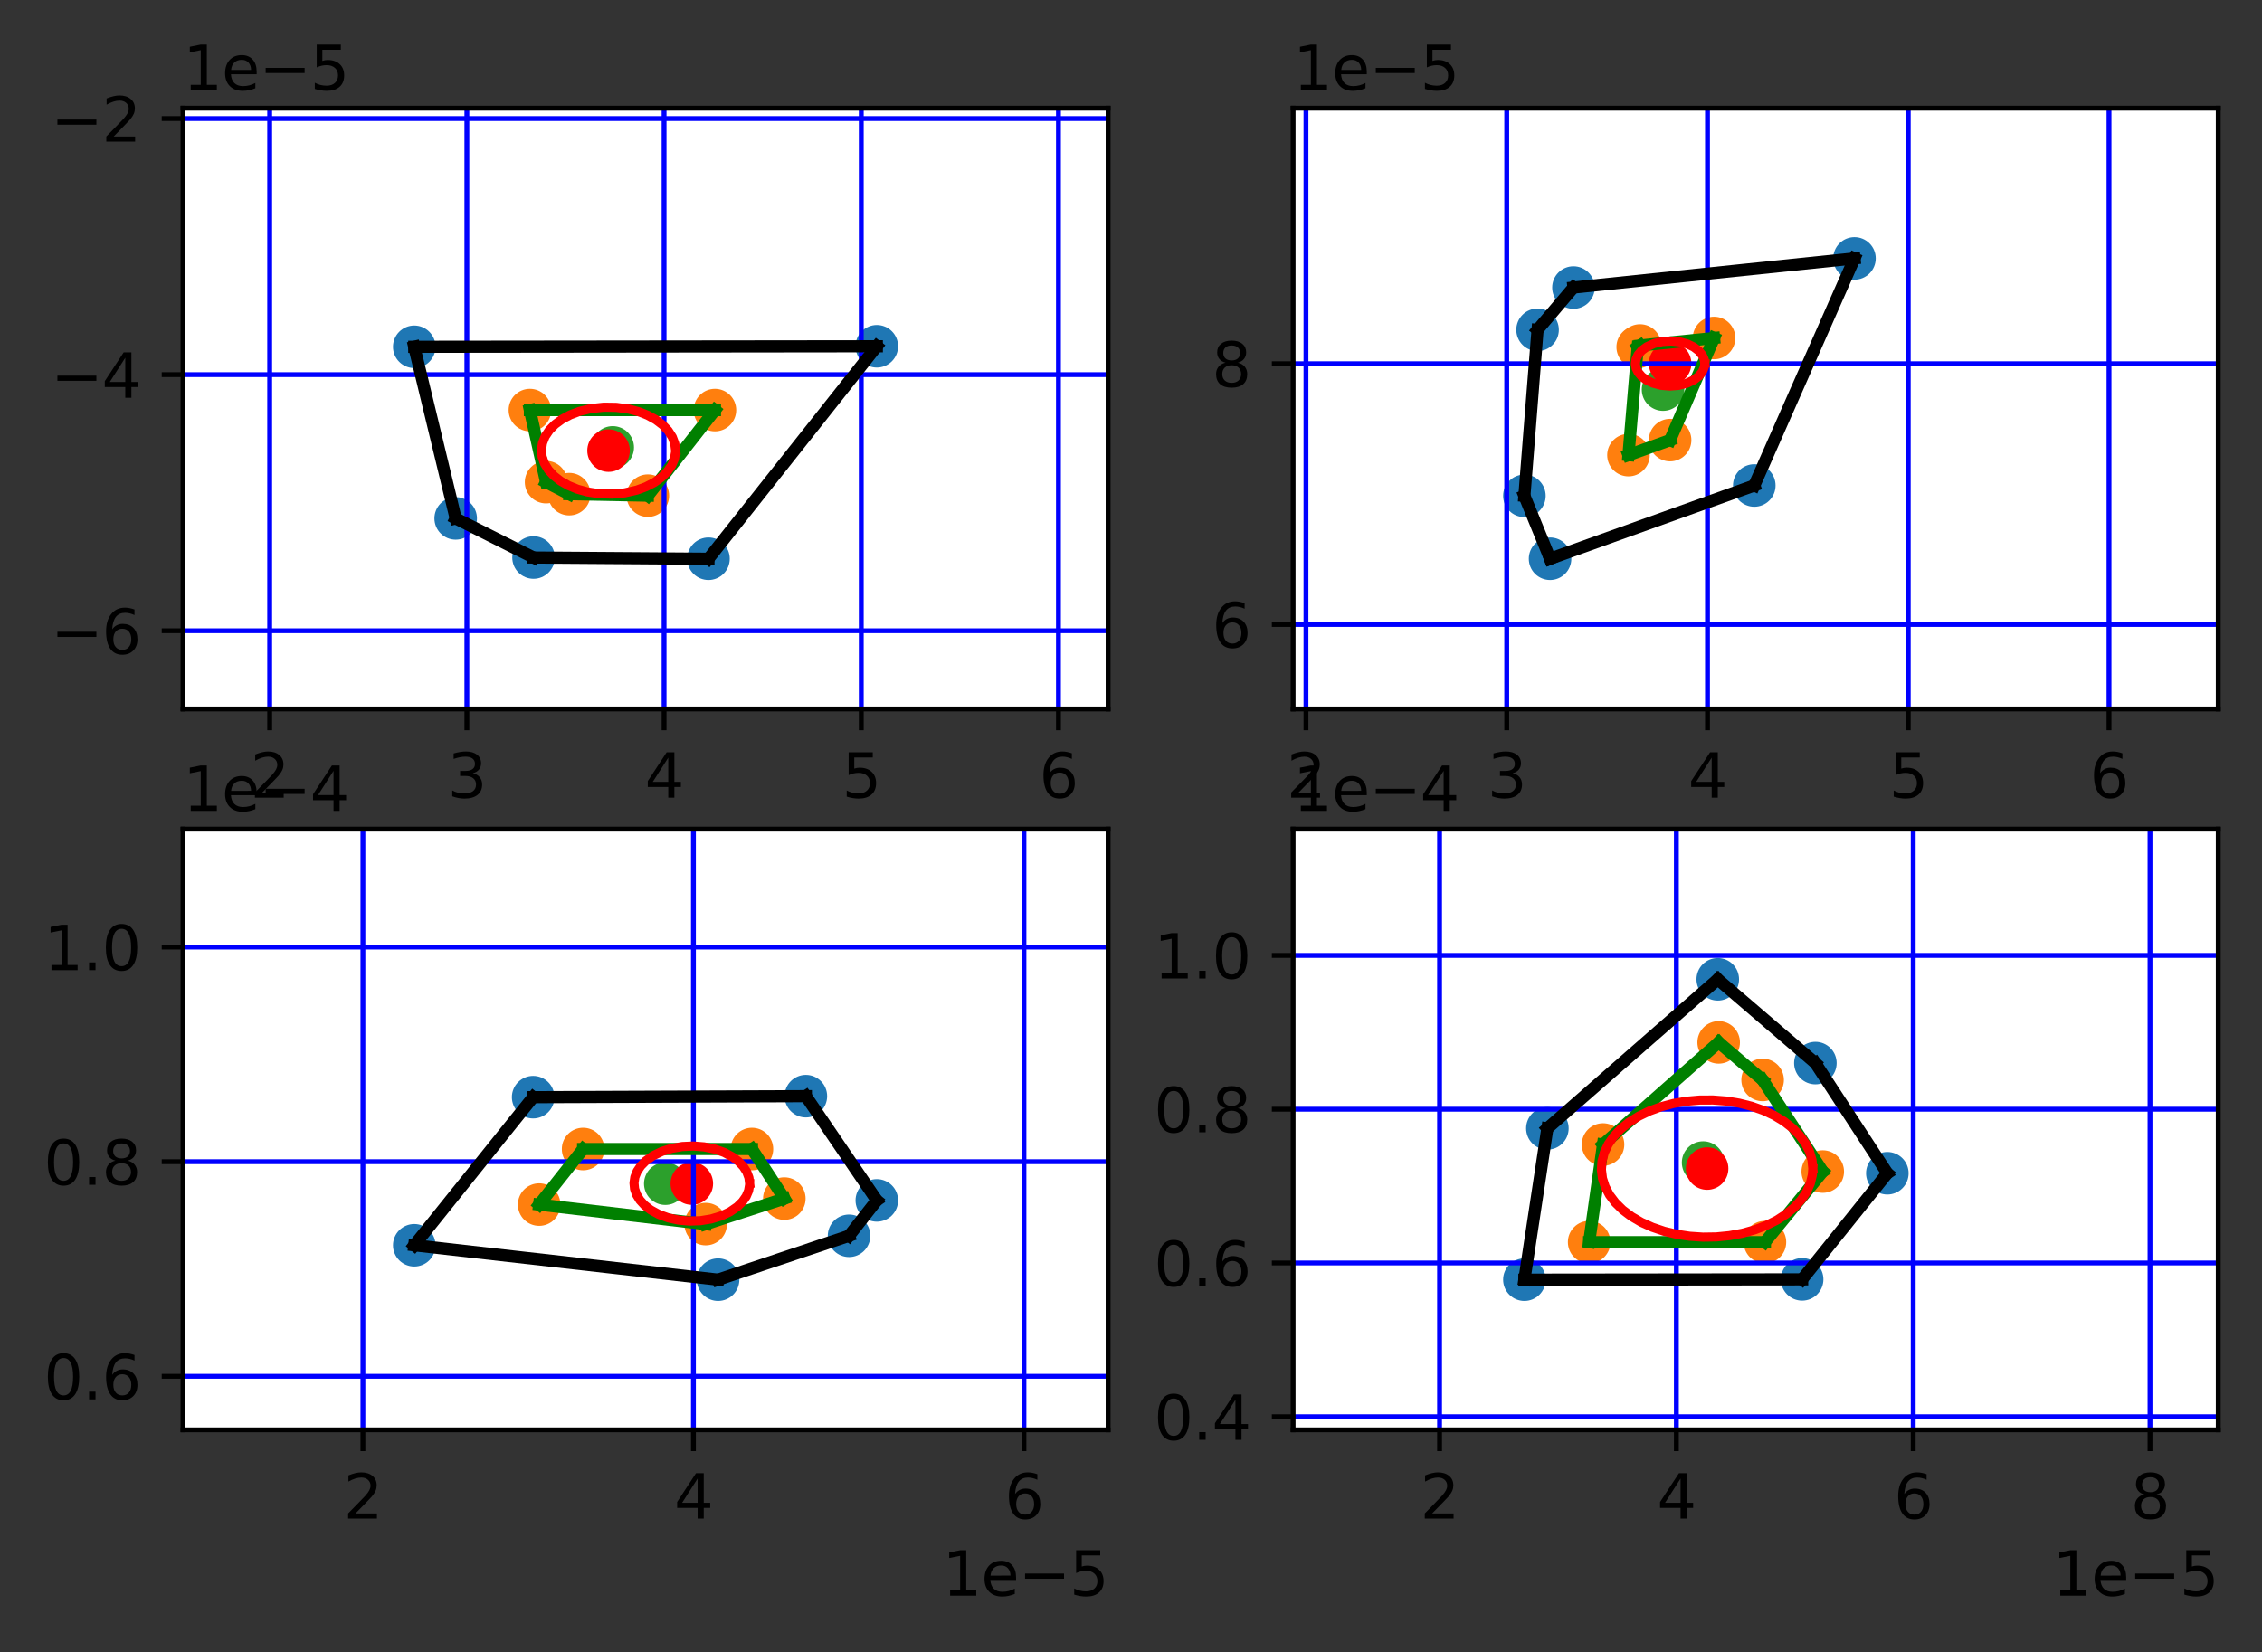 <?xml version="1.0" encoding="utf-8" standalone="no"?>
<!DOCTYPE svg PUBLIC "-//W3C//DTD SVG 1.1//EN"
  "http://www.w3.org/Graphics/SVG/1.1/DTD/svg11.dtd">
<svg xmlns:xlink="http://www.w3.org/1999/xlink" width="372.103pt" height="271.795pt" viewBox="0 0 372.103 271.795" xmlns="http://www.w3.org/2000/svg" version="1.1">
 <rect x="0" y="0" width="372.103" height="271.795" fill="#333333" stroke="none"/>
 <defs>
  <style type="text/css">*{stroke-linejoin: round; stroke-linecap: butt}</style>
 </defs>
 <g id="figure_1">
  <g id="patch_1">
   <path d="M 0 271.795 
L 372.103 271.795 
L 372.103 0 
L 0 0 
L 0 271.795 
z
" style="fill: none"/>
  </g>
  <g id="axes_1">
   <g id="patch_2">
    <path d="M 30.103 116.635 
L 182.285 116.635 
L 182.285 17.798 
L 30.103 17.798 
z
" style="fill: #ffffff"/>
   </g>
   <g id="PathCollection_1">
    <defs>
     <path id="m6efebe10fc" d="M 0 3 
C 0.796 3 1.559 2.684 2.121 2.121 
C 2.684 1.559 3 0.796 3 0 
C 3 -0.796 2.684 -1.559 2.121 -2.121 
C 1.559 -2.684 0.796 -3 0 -3 
C -0.796 -3 -1.559 -2.684 -2.121 -2.121 
C -2.684 -1.559 -3 -0.796 -3 0 
C -3 0.796 -2.684 1.559 -2.121 2.121 
C -1.559 2.684 -0.796 3 0 3 
z
" style="stroke: #1f77b4"/>
    </defs>
    <g clip-path="url(#p5dd0871347)">
     <use xlink:href="#m6efebe10fc" x="68.149" y="57.053" style="fill: #1f77b4; stroke: #1f77b4"/>
     <use xlink:href="#m6efebe10fc" x="74.963" y="85.287" style="fill: #1f77b4; stroke: #1f77b4"/>
     <use xlink:href="#m6efebe10fc" x="144.239" y="56.966" style="fill: #1f77b4; stroke: #1f77b4"/>
     <use xlink:href="#m6efebe10fc" x="116.546" y="91.926" style="fill: #1f77b4; stroke: #1f77b4"/>
     <use xlink:href="#m6efebe10fc" x="87.769" y="91.725" style="fill: #1f77b4; stroke: #1f77b4"/>
    </g>
   </g>
   <g id="PathCollection_2">
    <defs>
     <path id="m05980570b4" d="M 0 3 
C 0.796 3 1.559 2.684 2.121 2.121 
C 2.684 1.559 3 0.796 3 0 
C 3 -0.796 2.684 -1.559 2.121 -2.121 
C 1.559 -2.684 0.796 -3 0 -3 
C -0.796 -3 -1.559 -2.684 -2.121 -2.121 
C -2.684 -1.559 -3 -0.796 -3 0 
C -3 0.796 -2.684 1.559 -2.121 2.121 
C -1.559 2.684 -0.796 3 0 3 
z
" style="stroke: #ff7f0e"/>
    </defs>
    <g clip-path="url(#p5dd0871347)">
     <use xlink:href="#m05980570b4" x="87.171" y="67.464" style="fill: #ff7f0e; stroke: #ff7f0e"/>
     <use xlink:href="#m05980570b4" x="89.834" y="79.324" style="fill: #ff7f0e; stroke: #ff7f0e"/>
     <use xlink:href="#m05980570b4" x="117.608" y="67.464" style="fill: #ff7f0e; stroke: #ff7f0e"/>
     <use xlink:href="#m05980570b4" x="106.574" y="81.548" style="fill: #ff7f0e; stroke: #ff7f0e"/>
     <use xlink:href="#m05980570b4" x="93.639" y="81.301" style="fill: #ff7f0e; stroke: #ff7f0e"/>
    </g>
   </g>
   <g id="PathCollection_3">
    <defs>
     <path id="m08aba8d858" d="M 0 3 
C 0.796 3 1.559 2.684 2.121 2.121 
C 2.684 1.559 3 0.796 3 0 
C 3 -0.796 2.684 -1.559 2.121 -2.121 
C 1.559 -2.684 0.796 -3 0 -3 
C -0.796 -3 -1.559 -2.684 -2.121 -2.121 
C -2.684 -1.559 -3 -0.796 -3 0 
C -3 0.796 -2.684 1.559 -2.121 2.121 
C -1.559 2.684 -0.796 3 0 3 
z
" style="stroke: #2ca02c"/>
    </defs>
    <g clip-path="url(#p5dd0871347)">
     <use xlink:href="#m08aba8d858" x="100.793" y="73.605" style="fill: #2ca02c; stroke: #2ca02c"/>
    </g>
   </g>
   <g id="PathCollection_4">
    <defs>
     <path id="m9c292f5013" d="M 0 3 
C 0.796 3 1.559 2.684 2.121 2.121 
C 2.684 1.559 3 0.796 3 0 
C 3 -0.796 2.684 -1.559 2.121 -2.121 
C 1.559 -2.684 0.796 -3 0 -3 
C -0.796 -3 -1.559 -2.684 -2.121 -2.121 
C -2.684 -1.559 -3 -0.796 -3 0 
C -3 0.796 -2.684 1.559 -2.121 2.121 
C -1.559 2.684 -0.796 3 0 3 
z
" style="stroke: #ff0000"/>
    </defs>
    <g clip-path="url(#p5dd0871347)">
     <use xlink:href="#m9c292f5013" x="100.107" y="74.135" style="fill: #ff0000; stroke: #ff0000"/>
    </g>
   </g>
   <g id="matplotlib.axis_1">
    <g id="xtick_1">
     <g id="line2d_1">
      <path d="M 44.362 116.635 
L 44.362 17.798 
" clip-path="url(#p5dd0871347)" style="fill: none; stroke: #0000ff; stroke-width: 0.8; stroke-linecap: square"/>
     </g>
     <g id="line2d_2">
      <defs>
       <path id="maba8512ff7" d="M 0 0 
L 0 3.5 
" style="stroke: #000000; stroke-width: 0.8"/>
      </defs>
      <g>
       <use xlink:href="#maba8512ff7" x="44.362" y="116.635" style="stroke: #000000; stroke-width: 0.8"/>
      </g>
     </g>
     <g id="text_1">
      <!-- 2 -->
      <g transform="translate(41.181 131.233)scale(0.1 -0.1)">
       <defs>
        <path id="DejaVuSans-32" d="M 1228 531 
L 3431 531 
L 3431 0 
L 469 0 
L 469 531 
Q 828 903 1448 1529 
Q 2069 2156 2228 2338 
Q 2531 2678 2651 2914 
Q 2772 3150 2772 3378 
Q 2772 3750 2511 3984 
Q 2250 4219 1831 4219 
Q 1534 4219 1204 4116 
Q 875 4013 500 3803 
L 500 4441 
Q 881 4594 1212 4672 
Q 1544 4750 1819 4750 
Q 2544 4750 2975 4387 
Q 3406 4025 3406 3419 
Q 3406 3131 3298 2873 
Q 3191 2616 2906 2266 
Q 2828 2175 2409 1742 
Q 1991 1309 1228 531 
z
" transform="scale(0.016)"/>
       </defs>
       <use xlink:href="#DejaVuSans-32"/>
      </g>
     </g>
    </g>
    <g id="xtick_2">
     <g id="line2d_3">
      <path d="M 76.802 116.635 
L 76.802 17.798 
" clip-path="url(#p5dd0871347)" style="fill: none; stroke: #0000ff; stroke-width: 0.8; stroke-linecap: square"/>
     </g>
     <g id="line2d_4">
      <g>
       <use xlink:href="#maba8512ff7" x="76.802" y="116.635" style="stroke: #000000; stroke-width: 0.8"/>
      </g>
     </g>
     <g id="text_2">
      <!-- 3 -->
      <g transform="translate(73.62 131.233)scale(0.1 -0.1)">
       <defs>
        <path id="DejaVuSans-33" d="M 2597 2516 
Q 3050 2419 3304 2112 
Q 3559 1806 3559 1356 
Q 3559 666 3084 287 
Q 2609 -91 1734 -91 
Q 1441 -91 1130 -33 
Q 819 25 488 141 
L 488 750 
Q 750 597 1062 519 
Q 1375 441 1716 441 
Q 2309 441 2620 675 
Q 2931 909 2931 1356 
Q 2931 1769 2642 2001 
Q 2353 2234 1838 2234 
L 1294 2234 
L 1294 2753 
L 1863 2753 
Q 2328 2753 2575 2939 
Q 2822 3125 2822 3475 
Q 2822 3834 2567 4026 
Q 2313 4219 1838 4219 
Q 1578 4219 1281 4162 
Q 984 4106 628 3988 
L 628 4550 
Q 988 4650 1302 4700 
Q 1616 4750 1894 4750 
Q 2613 4750 3031 4423 
Q 3450 4097 3450 3541 
Q 3450 3153 3228 2886 
Q 3006 2619 2597 2516 
z
" transform="scale(0.016)"/>
       </defs>
       <use xlink:href="#DejaVuSans-33"/>
      </g>
     </g>
    </g>
    <g id="xtick_3">
     <g id="line2d_5">
      <path d="M 109.241 116.635 
L 109.241 17.798 
" clip-path="url(#p5dd0871347)" style="fill: none; stroke: #0000ff; stroke-width: 0.8; stroke-linecap: square"/>
     </g>
     <g id="line2d_6">
      <g>
       <use xlink:href="#maba8512ff7" x="109.241" y="116.635" style="stroke: #000000; stroke-width: 0.8"/>
      </g>
     </g>
     <g id="text_3">
      <!-- 4 -->
      <g transform="translate(106.06 131.233)scale(0.1 -0.1)">
       <defs>
        <path id="DejaVuSans-34" d="M 2419 4116 
L 825 1625 
L 2419 1625 
L 2419 4116 
z
M 2253 4666 
L 3047 4666 
L 3047 1625 
L 3713 1625 
L 3713 1100 
L 3047 1100 
L 3047 0 
L 2419 0 
L 2419 1100 
L 313 1100 
L 313 1709 
L 2253 4666 
z
" transform="scale(0.016)"/>
       </defs>
       <use xlink:href="#DejaVuSans-34"/>
      </g>
     </g>
    </g>
    <g id="xtick_4">
     <g id="line2d_7">
      <path d="M 141.681 116.635 
L 141.681 17.798 
" clip-path="url(#p5dd0871347)" style="fill: none; stroke: #0000ff; stroke-width: 0.8; stroke-linecap: square"/>
     </g>
     <g id="line2d_8">
      <g>
       <use xlink:href="#maba8512ff7" x="141.681" y="116.635" style="stroke: #000000; stroke-width: 0.8"/>
      </g>
     </g>
     <g id="text_4">
      <!-- 5 -->
      <g transform="translate(138.499 131.233)scale(0.1 -0.1)">
       <defs>
        <path id="DejaVuSans-35" d="M 691 4666 
L 3169 4666 
L 3169 4134 
L 1269 4134 
L 1269 2991 
Q 1406 3038 1543 3061 
Q 1681 3084 1819 3084 
Q 2600 3084 3056 2656 
Q 3513 2228 3513 1497 
Q 3513 744 3044 326 
Q 2575 -91 1722 -91 
Q 1428 -91 1123 -41 
Q 819 9 494 109 
L 494 744 
Q 775 591 1075 516 
Q 1375 441 1709 441 
Q 2250 441 2565 725 
Q 2881 1009 2881 1497 
Q 2881 1984 2565 2268 
Q 2250 2553 1709 2553 
Q 1456 2553 1204 2497 
Q 953 2441 691 2322 
L 691 4666 
z
" transform="scale(0.016)"/>
       </defs>
       <use xlink:href="#DejaVuSans-35"/>
      </g>
     </g>
    </g>
    <g id="xtick_5">
     <g id="line2d_9">
      <path d="M 174.12 116.635 
L 174.12 17.798 
" clip-path="url(#p5dd0871347)" style="fill: none; stroke: #0000ff; stroke-width: 0.8; stroke-linecap: square"/>
     </g>
     <g id="line2d_10">
      <g>
       <use xlink:href="#maba8512ff7" x="174.12" y="116.635" style="stroke: #000000; stroke-width: 0.8"/>
      </g>
     </g>
     <g id="text_5">
      <!-- 6 -->
      <g transform="translate(170.939 131.233)scale(0.1 -0.1)">
       <defs>
        <path id="DejaVuSans-36" d="M 2113 2584 
Q 1688 2584 1439 2293 
Q 1191 2003 1191 1497 
Q 1191 994 1439 701 
Q 1688 409 2113 409 
Q 2538 409 2786 701 
Q 3034 994 3034 1497 
Q 3034 2003 2786 2293 
Q 2538 2584 2113 2584 
z
M 3366 4563 
L 3366 3988 
Q 3128 4100 2886 4159 
Q 2644 4219 2406 4219 
Q 1781 4219 1451 3797 
Q 1122 3375 1075 2522 
Q 1259 2794 1537 2939 
Q 1816 3084 2150 3084 
Q 2853 3084 3261 2657 
Q 3669 2231 3669 1497 
Q 3669 778 3244 343 
Q 2819 -91 2113 -91 
Q 1303 -91 875 529 
Q 447 1150 447 2328 
Q 447 3434 972 4092 
Q 1497 4750 2381 4750 
Q 2619 4750 2861 4703 
Q 3103 4656 3366 4563 
z
" transform="scale(0.016)"/>
       </defs>
       <use xlink:href="#DejaVuSans-36"/>
      </g>
     </g>
    </g>
    <g id="text_6">
     <!-- 1e−5 -->
     <g transform="translate(155.027 143.911)scale(0.1 -0.1)">
      <defs>
       <path id="DejaVuSans-31" d="M 794 531 
L 1825 531 
L 1825 4091 
L 703 3866 
L 703 4441 
L 1819 4666 
L 2450 4666 
L 2450 531 
L 3481 531 
L 3481 0 
L 794 0 
L 794 531 
z
" transform="scale(0.016)"/>
       <path id="DejaVuSans-65" d="M 3597 1894 
L 3597 1613 
L 953 1613 
Q 991 1019 1311 708 
Q 1631 397 2203 397 
Q 2534 397 2845 478 
Q 3156 559 3463 722 
L 3463 178 
Q 3153 47 2828 -22 
Q 2503 -91 2169 -91 
Q 1331 -91 842 396 
Q 353 884 353 1716 
Q 353 2575 817 3079 
Q 1281 3584 2069 3584 
Q 2775 3584 3186 3129 
Q 3597 2675 3597 1894 
z
M 3022 2063 
Q 3016 2534 2758 2815 
Q 2500 3097 2075 3097 
Q 1594 3097 1305 2825 
Q 1016 2553 972 2059 
L 3022 2063 
z
" transform="scale(0.016)"/>
       <path id="DejaVuSans-2212" d="M 678 2272 
L 4684 2272 
L 4684 1741 
L 678 1741 
L 678 2272 
z
" transform="scale(0.016)"/>
      </defs>
      <use xlink:href="#DejaVuSans-31"/>
      <use xlink:href="#DejaVuSans-65" x="63.623"/>
      <use xlink:href="#DejaVuSans-2212" x="125.146"/>
      <use xlink:href="#DejaVuSans-35" x="208.936"/>
     </g>
    </g>
   </g>
   <g id="matplotlib.axis_2">
    <g id="ytick_1">
     <g id="line2d_11">
      <path d="M 30.103 103.774 
L 182.285 103.774 
" clip-path="url(#p5dd0871347)" style="fill: none; stroke: #0000ff; stroke-width: 0.8; stroke-linecap: square"/>
     </g>
     <g id="line2d_12">
      <defs>
       <path id="mad4d85f975" d="M 0 0 
L -3.5 0 
" style="stroke: #000000; stroke-width: 0.8"/>
      </defs>
      <g>
       <use xlink:href="#mad4d85f975" x="30.103" y="103.774" style="stroke: #000000; stroke-width: 0.8"/>
      </g>
     </g>
     <g id="text_7">
      <!-- −6 -->
      <g transform="translate(8.361 107.573)scale(0.1 -0.1)">
       <use xlink:href="#DejaVuSans-2212"/>
       <use xlink:href="#DejaVuSans-36" x="83.789"/>
      </g>
     </g>
    </g>
    <g id="ytick_2">
     <g id="line2d_13">
      <path d="M 30.103 61.637 
L 182.285 61.637 
" clip-path="url(#p5dd0871347)" style="fill: none; stroke: #0000ff; stroke-width: 0.8; stroke-linecap: square"/>
     </g>
     <g id="line2d_14">
      <g>
       <use xlink:href="#mad4d85f975" x="30.103" y="61.637" style="stroke: #000000; stroke-width: 0.8"/>
      </g>
     </g>
     <g id="text_8">
      <!-- −4 -->
      <g transform="translate(8.361 65.437)scale(0.1 -0.1)">
       <use xlink:href="#DejaVuSans-2212"/>
       <use xlink:href="#DejaVuSans-34" x="83.789"/>
      </g>
     </g>
    </g>
    <g id="ytick_3">
     <g id="line2d_15">
      <path d="M 30.103 19.501 
L 182.285 19.501 
" clip-path="url(#p5dd0871347)" style="fill: none; stroke: #0000ff; stroke-width: 0.8; stroke-linecap: square"/>
     </g>
     <g id="line2d_16">
      <g>
       <use xlink:href="#mad4d85f975" x="30.103" y="19.501" style="stroke: #000000; stroke-width: 0.8"/>
      </g>
     </g>
     <g id="text_9">
      <!-- −2 -->
      <g transform="translate(8.361 23.3)scale(0.1 -0.1)">
       <use xlink:href="#DejaVuSans-2212"/>
       <use xlink:href="#DejaVuSans-32" x="83.789"/>
      </g>
     </g>
    </g>
    <g id="text_10">
     <!-- 1e−5 -->
     <g transform="translate(30.103 14.798)scale(0.1 -0.1)">
      <use xlink:href="#DejaVuSans-31"/>
      <use xlink:href="#DejaVuSans-65" x="63.623"/>
      <use xlink:href="#DejaVuSans-2212" x="125.146"/>
      <use xlink:href="#DejaVuSans-35" x="208.936"/>
     </g>
    </g>
   </g>
   <g id="line2d_17">
    <path d="M 144.239 56.966 
L 68.149 57.053 
" clip-path="url(#p5dd0871347)" style="fill: none; stroke: #000000; stroke-width: 2; stroke-linecap: square"/>
   </g>
   <g id="line2d_18">
    <path d="M 116.546 91.926 
L 144.239 56.966 
" clip-path="url(#p5dd0871347)" style="fill: none; stroke: #000000; stroke-width: 2; stroke-linecap: square"/>
   </g>
   <g id="line2d_19">
    <path d="M 74.963 85.287 
L 68.149 57.053 
" clip-path="url(#p5dd0871347)" style="fill: none; stroke: #000000; stroke-width: 2; stroke-linecap: square"/>
   </g>
   <g id="line2d_20">
    <path d="M 87.769 91.725 
L 116.546 91.926 
" clip-path="url(#p5dd0871347)" style="fill: none; stroke: #000000; stroke-width: 2; stroke-linecap: square"/>
   </g>
   <g id="line2d_21">
    <path d="M 87.769 91.725 
L 74.963 85.287 
" clip-path="url(#p5dd0871347)" style="fill: none; stroke: #000000; stroke-width: 2; stroke-linecap: square"/>
   </g>
   <g id="line2d_22">
    <path d="M 117.608 67.464 
L 87.171 67.464 
" clip-path="url(#p5dd0871347)" style="fill: none; stroke: #008000; stroke-width: 2; stroke-linecap: square"/>
   </g>
   <g id="line2d_23">
    <path d="M 106.574 81.548 
L 117.608 67.464 
" clip-path="url(#p5dd0871347)" style="fill: none; stroke: #008000; stroke-width: 2; stroke-linecap: square"/>
   </g>
   <g id="line2d_24">
    <path d="M 89.834 79.324 
L 87.171 67.464 
" clip-path="url(#p5dd0871347)" style="fill: none; stroke: #008000; stroke-width: 2; stroke-linecap: square"/>
   </g>
   <g id="line2d_25">
    <path d="M 93.639 81.301 
L 106.574 81.548 
" clip-path="url(#p5dd0871347)" style="fill: none; stroke: #008000; stroke-width: 2; stroke-linecap: square"/>
   </g>
   <g id="line2d_26">
    <path d="M 93.639 81.301 
L 89.834 79.324 
" clip-path="url(#p5dd0871347)" style="fill: none; stroke: #008000; stroke-width: 2; stroke-linecap: square"/>
   </g>
   <g id="line2d_27">
    <path d="M 111.14 74.135 
L 111.003 73.009 
L 110.595 71.91 
L 109.926 70.867 
L 109.012 69.905 
L 107.878 69.048 
L 106.55 68.318 
L 105.061 67.733 
L 103.45 67.306 
L 101.41 67.02 
L 99.324 66.988 
L 97.265 67.211 
L 95.308 67.683 
L 93.806 68.253 
L 92.461 68.969 
L 91.305 69.814 
L 90.369 70.767 
L 89.674 71.803 
L 89.24 72.897 
L 89.075 74.022 
L 89.185 75.15 
L 89.566 76.252 
L 90.21 77.302 
L 91.1 78.273 
L 92.213 79.142 
L 93.523 79.885 
L 94.997 80.486 
L 96.598 80.929 
L 98.631 81.236 
L 100.716 81.29 
L 102.78 81.087 
L 104.748 80.636 
L 106.264 80.081 
L 107.626 79.379 
L 108.802 78.546 
L 109.762 77.603 
L 110.481 76.574 
L 110.943 75.485 
L 111.134 74.361 
L 111.14 74.135 
L 111.14 74.135 
" clip-path="url(#p5dd0871347)" style="fill: none; stroke: #ff0000; stroke-width: 1.5; stroke-linecap: square"/>
   </g>
   <g id="patch_3">
    <path d="M 30.103 116.635 
L 30.103 17.798 
" style="fill: none; stroke: #000000; stroke-width: 0.8; stroke-linejoin: miter; stroke-linecap: square"/>
   </g>
   <g id="patch_4">
    <path d="M 182.285 116.635 
L 182.285 17.798 
" style="fill: none; stroke: #000000; stroke-width: 0.8; stroke-linejoin: miter; stroke-linecap: square"/>
   </g>
   <g id="patch_5">
    <path d="M 30.103 116.635 
L 182.285 116.635 
" style="fill: none; stroke: #000000; stroke-width: 0.8; stroke-linejoin: miter; stroke-linecap: square"/>
   </g>
   <g id="patch_6">
    <path d="M 30.103 17.798 
L 182.285 17.798 
" style="fill: none; stroke: #000000; stroke-width: 0.8; stroke-linejoin: miter; stroke-linecap: square"/>
   </g>
  </g>
  <g id="axes_2">
   <g id="patch_7">
    <path d="M 212.721 116.635 
L 364.903 116.635 
L 364.903 17.798 
L 212.721 17.798 
z
" style="fill: #ffffff"/>
   </g>
   <g id="PathCollection_5">
    <g clip-path="url(#p73a6d587c9)">
     <use xlink:href="#m6efebe10fc" x="288.581" y="79.873" style="fill: #1f77b4; stroke: #1f77b4"/>
     <use xlink:href="#m6efebe10fc" x="258.838" y="47.304" style="fill: #1f77b4; stroke: #1f77b4"/>
     <use xlink:href="#m6efebe10fc" x="254.99" y="91.926" style="fill: #1f77b4; stroke: #1f77b4"/>
     <use xlink:href="#m6efebe10fc" x="252.934" y="54.259" style="fill: #1f77b4; stroke: #1f77b4"/>
     <use xlink:href="#m6efebe10fc" x="250.767" y="81.576" style="fill: #1f77b4; stroke: #1f77b4"/>
     <use xlink:href="#m6efebe10fc" x="305.064" y="42.508" style="fill: #1f77b4; stroke: #1f77b4"/>
    </g>
   </g>
   <g id="PathCollection_6">
    <g clip-path="url(#p73a6d587c9)">
     <use xlink:href="#m05980570b4" x="274.735" y="72.406" style="fill: #ff7f0e; stroke: #ff7f0e"/>
     <use xlink:href="#m05980570b4" x="269.789" y="56.839" style="fill: #ff7f0e; stroke: #ff7f0e"/>
     <use xlink:href="#m05980570b4" x="267.887" y="74.876" style="fill: #ff7f0e; stroke: #ff7f0e"/>
     <use xlink:href="#m05980570b4" x="269.409" y="57.086" style="fill: #ff7f0e; stroke: #ff7f0e"/>
     <use xlink:href="#m05980570b4" x="281.964" y="55.603" style="fill: #ff7f0e; stroke: #ff7f0e"/>
    </g>
   </g>
   <g id="PathCollection_7">
    <g clip-path="url(#p73a6d587c9)">
     <use xlink:href="#m08aba8d858" x="273.576" y="64.094" style="fill: #2ca02c; stroke: #2ca02c"/>
    </g>
   </g>
   <g id="PathCollection_8">
    <g clip-path="url(#p73a6d587c9)">
     <use xlink:href="#m9c292f5013" x="274.735" y="59.804" style="fill: #ff0000; stroke: #ff0000"/>
    </g>
   </g>
   <g id="matplotlib.axis_3">
    <g id="xtick_6">
     <g id="line2d_28">
      <path d="M 214.836 116.635 
L 214.836 17.798 
" clip-path="url(#p73a6d587c9)" style="fill: none; stroke: #0000ff; stroke-width: 0.8; stroke-linecap: square"/>
     </g>
     <g id="line2d_29">
      <g>
       <use xlink:href="#maba8512ff7" x="214.836" y="116.635" style="stroke: #000000; stroke-width: 0.8"/>
      </g>
     </g>
     <g id="text_11">
      <!-- 2 -->
      <g transform="translate(211.655 131.233)scale(0.1 -0.1)">
       <use xlink:href="#DejaVuSans-32"/>
      </g>
     </g>
    </g>
    <g id="xtick_7">
     <g id="line2d_30">
      <path d="M 247.861 116.635 
L 247.861 17.798 
" clip-path="url(#p73a6d587c9)" style="fill: none; stroke: #0000ff; stroke-width: 0.8; stroke-linecap: square"/>
     </g>
     <g id="line2d_31">
      <g>
       <use xlink:href="#maba8512ff7" x="247.861" y="116.635" style="stroke: #000000; stroke-width: 0.8"/>
      </g>
     </g>
     <g id="text_12">
      <!-- 3 -->
      <g transform="translate(244.68 131.233)scale(0.1 -0.1)">
       <use xlink:href="#DejaVuSans-33"/>
      </g>
     </g>
    </g>
    <g id="xtick_8">
     <g id="line2d_32">
      <path d="M 280.886 116.635 
L 280.886 17.798 
" clip-path="url(#p73a6d587c9)" style="fill: none; stroke: #0000ff; stroke-width: 0.8; stroke-linecap: square"/>
     </g>
     <g id="line2d_33">
      <g>
       <use xlink:href="#maba8512ff7" x="280.886" y="116.635" style="stroke: #000000; stroke-width: 0.8"/>
      </g>
     </g>
     <g id="text_13">
      <!-- 4 -->
      <g transform="translate(277.704 131.233)scale(0.1 -0.1)">
       <use xlink:href="#DejaVuSans-34"/>
      </g>
     </g>
    </g>
    <g id="xtick_9">
     <g id="line2d_34">
      <path d="M 313.91 116.635 
L 313.91 17.798 
" clip-path="url(#p73a6d587c9)" style="fill: none; stroke: #0000ff; stroke-width: 0.8; stroke-linecap: square"/>
     </g>
     <g id="line2d_35">
      <g>
       <use xlink:href="#maba8512ff7" x="313.91" y="116.635" style="stroke: #000000; stroke-width: 0.8"/>
      </g>
     </g>
     <g id="text_14">
      <!-- 5 -->
      <g transform="translate(310.729 131.233)scale(0.1 -0.1)">
       <use xlink:href="#DejaVuSans-35"/>
      </g>
     </g>
    </g>
    <g id="xtick_10">
     <g id="line2d_36">
      <path d="M 346.935 116.635 
L 346.935 17.798 
" clip-path="url(#p73a6d587c9)" style="fill: none; stroke: #0000ff; stroke-width: 0.8; stroke-linecap: square"/>
     </g>
     <g id="line2d_37">
      <g>
       <use xlink:href="#maba8512ff7" x="346.935" y="116.635" style="stroke: #000000; stroke-width: 0.8"/>
      </g>
     </g>
     <g id="text_15">
      <!-- 6 -->
      <g transform="translate(343.754 131.233)scale(0.1 -0.1)">
       <use xlink:href="#DejaVuSans-36"/>
      </g>
     </g>
    </g>
    <g id="text_16">
     <!-- 1e−5 -->
     <g transform="translate(337.645 143.911)scale(0.1 -0.1)">
      <use xlink:href="#DejaVuSans-31"/>
      <use xlink:href="#DejaVuSans-65" x="63.623"/>
      <use xlink:href="#DejaVuSans-2212" x="125.146"/>
      <use xlink:href="#DejaVuSans-35" x="208.936"/>
     </g>
    </g>
   </g>
   <g id="matplotlib.axis_4">
    <g id="ytick_4">
     <g id="line2d_38">
      <path d="M 212.721 102.733 
L 364.903 102.733 
" clip-path="url(#p73a6d587c9)" style="fill: none; stroke: #0000ff; stroke-width: 0.8; stroke-linecap: square"/>
     </g>
     <g id="line2d_39">
      <g>
       <use xlink:href="#mad4d85f975" x="212.721" y="102.733" style="stroke: #000000; stroke-width: 0.8"/>
      </g>
     </g>
     <g id="text_17">
      <!-- 6 -->
      <g transform="translate(199.359 106.532)scale(0.1 -0.1)">
       <use xlink:href="#DejaVuSans-36"/>
      </g>
     </g>
    </g>
    <g id="ytick_5">
     <g id="line2d_40">
      <path d="M 212.721 59.837 
L 364.903 59.837 
" clip-path="url(#p73a6d587c9)" style="fill: none; stroke: #0000ff; stroke-width: 0.8; stroke-linecap: square"/>
     </g>
     <g id="line2d_41">
      <g>
       <use xlink:href="#mad4d85f975" x="212.721" y="59.837" style="stroke: #000000; stroke-width: 0.8"/>
      </g>
     </g>
     <g id="text_18">
      <!-- 8 -->
      <g transform="translate(199.359 63.636)scale(0.1 -0.1)">
       <defs>
        <path id="DejaVuSans-38" d="M 2034 2216 
Q 1584 2216 1326 1975 
Q 1069 1734 1069 1313 
Q 1069 891 1326 650 
Q 1584 409 2034 409 
Q 2484 409 2743 651 
Q 3003 894 3003 1313 
Q 3003 1734 2745 1975 
Q 2488 2216 2034 2216 
z
M 1403 2484 
Q 997 2584 770 2862 
Q 544 3141 544 3541 
Q 544 4100 942 4425 
Q 1341 4750 2034 4750 
Q 2731 4750 3128 4425 
Q 3525 4100 3525 3541 
Q 3525 3141 3298 2862 
Q 3072 2584 2669 2484 
Q 3125 2378 3379 2068 
Q 3634 1759 3634 1313 
Q 3634 634 3220 271 
Q 2806 -91 2034 -91 
Q 1263 -91 848 271 
Q 434 634 434 1313 
Q 434 1759 690 2068 
Q 947 2378 1403 2484 
z
M 1172 3481 
Q 1172 3119 1398 2916 
Q 1625 2713 2034 2713 
Q 2441 2713 2670 2916 
Q 2900 3119 2900 3481 
Q 2900 3844 2670 4047 
Q 2441 4250 2034 4250 
Q 1625 4250 1398 4047 
Q 1172 3844 1172 3481 
z
" transform="scale(0.016)"/>
       </defs>
       <use xlink:href="#DejaVuSans-38"/>
      </g>
     </g>
    </g>
    <g id="text_19">
     <!-- 1e−5 -->
     <g transform="translate(212.721 14.798)scale(0.1 -0.1)">
      <use xlink:href="#DejaVuSans-31"/>
      <use xlink:href="#DejaVuSans-65" x="63.623"/>
      <use xlink:href="#DejaVuSans-2212" x="125.146"/>
      <use xlink:href="#DejaVuSans-35" x="208.936"/>
     </g>
    </g>
   </g>
   <g id="line2d_42">
    <path d="M 254.99 91.926 
L 250.767 81.576 
" clip-path="url(#p73a6d587c9)" style="fill: none; stroke: #000000; stroke-width: 2; stroke-linecap: square"/>
   </g>
   <g id="line2d_43">
    <path d="M 258.838 47.304 
L 305.064 42.508 
" clip-path="url(#p73a6d587c9)" style="fill: none; stroke: #000000; stroke-width: 2; stroke-linecap: square"/>
   </g>
   <g id="line2d_44">
    <path d="M 288.581 79.873 
L 305.064 42.508 
" clip-path="url(#p73a6d587c9)" style="fill: none; stroke: #000000; stroke-width: 2; stroke-linecap: square"/>
   </g>
   <g id="line2d_45">
    <path d="M 288.581 79.873 
L 254.99 91.926 
" clip-path="url(#p73a6d587c9)" style="fill: none; stroke: #000000; stroke-width: 2; stroke-linecap: square"/>
   </g>
   <g id="line2d_46">
    <path d="M 252.934 54.259 
L 250.767 81.576 
" clip-path="url(#p73a6d587c9)" style="fill: none; stroke: #000000; stroke-width: 2; stroke-linecap: square"/>
   </g>
   <g id="line2d_47">
    <path d="M 252.934 54.259 
L 258.838 47.304 
" clip-path="url(#p73a6d587c9)" style="fill: none; stroke: #000000; stroke-width: 2; stroke-linecap: square"/>
   </g>
   <g id="line2d_48">
    <path d="M 274.735 72.406 
L 267.887 74.876 
" clip-path="url(#p73a6d587c9)" style="fill: none; stroke: #008000; stroke-width: 2; stroke-linecap: square"/>
   </g>
   <g id="line2d_49">
    <path d="M 274.735 72.406 
L 281.964 55.603 
" clip-path="url(#p73a6d587c9)" style="fill: none; stroke: #008000; stroke-width: 2; stroke-linecap: square"/>
   </g>
   <g id="line2d_50">
    <path d="M 269.409 57.086 
L 267.887 74.876 
" clip-path="url(#p73a6d587c9)" style="fill: none; stroke: #008000; stroke-width: 2; stroke-linecap: square"/>
   </g>
   <g id="line2d_51">
    <path d="M 269.789 56.839 
L 281.964 55.603 
" clip-path="url(#p73a6d587c9)" style="fill: none; stroke: #008000; stroke-width: 2; stroke-linecap: square"/>
   </g>
   <g id="line2d_52">
    <path d="M 269.789 56.839 
L 269.409 57.086 
" clip-path="url(#p73a6d587c9)" style="fill: none; stroke: #008000; stroke-width: 2; stroke-linecap: square"/>
   </g>
   <g id="line2d_53">
    <path d="M 280.442 59.804 
L 280.34 59.106 
L 280.037 58.433 
L 279.446 57.711 
L 278.625 57.092 
L 277.615 56.604 
L 276.292 56.238 
L 274.871 56.099 
L 273.44 56.194 
L 272.093 56.519 
L 270.912 57.052 
L 270.076 57.663 
L 269.467 58.379 
L 269.114 59.163 
L 269.029 59.862 
L 269.148 60.559 
L 269.467 61.229 
L 270.076 61.944 
L 270.912 62.556 
L 271.934 63.033 
L 273.266 63.385 
L 274.69 63.51 
L 276.118 63.4 
L 277.458 63.061 
L 278.625 62.516 
L 279.446 61.896 
L 280.037 61.175 
L 280.371 60.387 
L 280.442 59.804 
L 280.442 59.804 
" clip-path="url(#p73a6d587c9)" style="fill: none; stroke: #ff0000; stroke-width: 1.5; stroke-linecap: square"/>
   </g>
   <g id="patch_8">
    <path d="M 212.721 116.635 
L 212.721 17.798 
" style="fill: none; stroke: #000000; stroke-width: 0.8; stroke-linejoin: miter; stroke-linecap: square"/>
   </g>
   <g id="patch_9">
    <path d="M 364.903 116.635 
L 364.903 17.798 
" style="fill: none; stroke: #000000; stroke-width: 0.8; stroke-linejoin: miter; stroke-linecap: square"/>
   </g>
   <g id="patch_10">
    <path d="M 212.721 116.635 
L 364.903 116.635 
" style="fill: none; stroke: #000000; stroke-width: 0.8; stroke-linejoin: miter; stroke-linecap: square"/>
   </g>
   <g id="patch_11">
    <path d="M 212.721 17.798 
L 364.903 17.798 
" style="fill: none; stroke: #000000; stroke-width: 0.8; stroke-linejoin: miter; stroke-linecap: square"/>
   </g>
  </g>
  <g id="axes_3">
   <g id="patch_12">
    <path d="M 30.103 235.238 
L 182.285 235.238 
L 182.285 136.402 
L 30.103 136.402 
z
" style="fill: #ffffff"/>
   </g>
   <g id="PathCollection_9">
    <g clip-path="url(#pbcf065c227)">
     <use xlink:href="#m6efebe10fc" x="132.567" y="180.335" style="fill: #1f77b4; stroke: #1f77b4"/>
     <use xlink:href="#m6efebe10fc" x="87.706" y="180.501" style="fill: #1f77b4; stroke: #1f77b4"/>
     <use xlink:href="#m6efebe10fc" x="144.239" y="197.484" style="fill: #1f77b4; stroke: #1f77b4"/>
     <use xlink:href="#m6efebe10fc" x="68.149" y="204.87" style="fill: #1f77b4; stroke: #1f77b4"/>
     <use xlink:href="#m6efebe10fc" x="139.67" y="203.309" style="fill: #1f77b4; stroke: #1f77b4"/>
     <use xlink:href="#m6efebe10fc" x="118.125" y="210.529" style="fill: #1f77b4; stroke: #1f77b4"/>
    </g>
   </g>
   <g id="PathCollection_10">
    <g clip-path="url(#pbcf065c227)">
     <use xlink:href="#m05980570b4" x="123.695" y="189.032" style="fill: #ff7f0e; stroke: #ff7f0e"/>
     <use xlink:href="#m05980570b4" x="95.922" y="189.032" style="fill: #ff7f0e; stroke: #ff7f0e"/>
     <use xlink:href="#m05980570b4" x="129.021" y="197.186" style="fill: #ff7f0e; stroke: #ff7f0e"/>
     <use xlink:href="#m05980570b4" x="88.693" y="198.175" style="fill: #ff7f0e; stroke: #ff7f0e"/>
     <use xlink:href="#m05980570b4" x="116.086" y="201.387" style="fill: #ff7f0e; stroke: #ff7f0e"/>
    </g>
   </g>
   <g id="PathCollection_11">
    <g clip-path="url(#pbcf065c227)">
     <use xlink:href="#m08aba8d858" x="109.439" y="194.733" style="fill: #2ca02c; stroke: #2ca02c"/>
    </g>
   </g>
   <g id="PathCollection_12">
    <g clip-path="url(#pbcf065c227)">
     <use xlink:href="#m9c292f5013" x="113.803" y="194.716" style="fill: #ff0000; stroke: #ff0000"/>
    </g>
   </g>
   <g id="matplotlib.axis_5">
    <g id="xtick_11">
     <g id="line2d_54">
      <path d="M 59.7 235.238 
L 59.7 136.402 
" clip-path="url(#pbcf065c227)" style="fill: none; stroke: #0000ff; stroke-width: 0.8; stroke-linecap: square"/>
     </g>
     <g id="line2d_55">
      <g>
       <use xlink:href="#maba8512ff7" x="59.7" y="235.238" style="stroke: #000000; stroke-width: 0.8"/>
      </g>
     </g>
     <g id="text_20">
      <!-- 2 -->
      <g transform="translate(56.518 249.837)scale(0.1 -0.1)">
       <use xlink:href="#DejaVuSans-32"/>
      </g>
     </g>
    </g>
    <g id="xtick_12">
     <g id="line2d_56">
      <path d="M 114.071 235.238 
L 114.071 136.402 
" clip-path="url(#pbcf065c227)" style="fill: none; stroke: #0000ff; stroke-width: 0.8; stroke-linecap: square"/>
     </g>
     <g id="line2d_57">
      <g>
       <use xlink:href="#maba8512ff7" x="114.071" y="235.238" style="stroke: #000000; stroke-width: 0.8"/>
      </g>
     </g>
     <g id="text_21">
      <!-- 4 -->
      <g transform="translate(110.89 249.837)scale(0.1 -0.1)">
       <use xlink:href="#DejaVuSans-34"/>
      </g>
     </g>
    </g>
    <g id="xtick_13">
     <g id="line2d_58">
      <path d="M 168.442 235.238 
L 168.442 136.402 
" clip-path="url(#pbcf065c227)" style="fill: none; stroke: #0000ff; stroke-width: 0.8; stroke-linecap: square"/>
     </g>
     <g id="line2d_59">
      <g>
       <use xlink:href="#maba8512ff7" x="168.442" y="235.238" style="stroke: #000000; stroke-width: 0.8"/>
      </g>
     </g>
     <g id="text_22">
      <!-- 6 -->
      <g transform="translate(165.261 249.837)scale(0.1 -0.1)">
       <use xlink:href="#DejaVuSans-36"/>
      </g>
     </g>
    </g>
    <g id="text_23">
     <!-- 1e−5 -->
     <g transform="translate(155.027 262.515)scale(0.1 -0.1)">
      <use xlink:href="#DejaVuSans-31"/>
      <use xlink:href="#DejaVuSans-65" x="63.623"/>
      <use xlink:href="#DejaVuSans-2212" x="125.146"/>
      <use xlink:href="#DejaVuSans-35" x="208.936"/>
     </g>
    </g>
   </g>
   <g id="matplotlib.axis_6">
    <g id="ytick_6">
     <g id="line2d_60">
      <path d="M 30.103 226.428 
L 182.285 226.428 
" clip-path="url(#pbcf065c227)" style="fill: none; stroke: #0000ff; stroke-width: 0.8; stroke-linecap: square"/>
     </g>
     <g id="line2d_61">
      <g>
       <use xlink:href="#mad4d85f975" x="30.103" y="226.428" style="stroke: #000000; stroke-width: 0.8"/>
      </g>
     </g>
     <g id="text_24">
      <!-- 0.6 -->
      <g transform="translate(7.2 230.227)scale(0.1 -0.1)">
       <defs>
        <path id="DejaVuSans-30" d="M 2034 4250 
Q 1547 4250 1301 3770 
Q 1056 3291 1056 2328 
Q 1056 1369 1301 889 
Q 1547 409 2034 409 
Q 2525 409 2770 889 
Q 3016 1369 3016 2328 
Q 3016 3291 2770 3770 
Q 2525 4250 2034 4250 
z
M 2034 4750 
Q 2819 4750 3233 4129 
Q 3647 3509 3647 2328 
Q 3647 1150 3233 529 
Q 2819 -91 2034 -91 
Q 1250 -91 836 529 
Q 422 1150 422 2328 
Q 422 3509 836 4129 
Q 1250 4750 2034 4750 
z
" transform="scale(0.016)"/>
        <path id="DejaVuSans-2e" d="M 684 794 
L 1344 794 
L 1344 0 
L 684 0 
L 684 794 
z
" transform="scale(0.016)"/>
       </defs>
       <use xlink:href="#DejaVuSans-30"/>
       <use xlink:href="#DejaVuSans-2e" x="63.623"/>
       <use xlink:href="#DejaVuSans-36" x="95.41"/>
      </g>
     </g>
    </g>
    <g id="ytick_7">
     <g id="line2d_62">
      <path d="M 30.103 191.116 
L 182.285 191.116 
" clip-path="url(#pbcf065c227)" style="fill: none; stroke: #0000ff; stroke-width: 0.8; stroke-linecap: square"/>
     </g>
     <g id="line2d_63">
      <g>
       <use xlink:href="#mad4d85f975" x="30.103" y="191.116" style="stroke: #000000; stroke-width: 0.8"/>
      </g>
     </g>
     <g id="text_25">
      <!-- 0.8 -->
      <g transform="translate(7.2 194.915)scale(0.1 -0.1)">
       <use xlink:href="#DejaVuSans-30"/>
       <use xlink:href="#DejaVuSans-2e" x="63.623"/>
       <use xlink:href="#DejaVuSans-38" x="95.41"/>
      </g>
     </g>
    </g>
    <g id="ytick_8">
     <g id="line2d_64">
      <path d="M 30.103 155.804 
L 182.285 155.804 
" clip-path="url(#pbcf065c227)" style="fill: none; stroke: #0000ff; stroke-width: 0.8; stroke-linecap: square"/>
     </g>
     <g id="line2d_65">
      <g>
       <use xlink:href="#mad4d85f975" x="30.103" y="155.804" style="stroke: #000000; stroke-width: 0.8"/>
      </g>
     </g>
     <g id="text_26">
      <!-- 1.0 -->
      <g transform="translate(7.2 159.603)scale(0.1 -0.1)">
       <use xlink:href="#DejaVuSans-31"/>
       <use xlink:href="#DejaVuSans-2e" x="63.623"/>
       <use xlink:href="#DejaVuSans-30" x="95.41"/>
      </g>
     </g>
    </g>
    <g id="text_27">
     <!-- 1e−4 -->
     <g transform="translate(30.103 133.402)scale(0.1 -0.1)">
      <use xlink:href="#DejaVuSans-31"/>
      <use xlink:href="#DejaVuSans-65" x="63.623"/>
      <use xlink:href="#DejaVuSans-2212" x="125.146"/>
      <use xlink:href="#DejaVuSans-34" x="208.936"/>
     </g>
    </g>
   </g>
   <g id="line2d_66">
    <path d="M 132.567 180.335 
L 144.239 197.484 
" clip-path="url(#pbcf065c227)" style="fill: none; stroke: #000000; stroke-width: 2; stroke-linecap: square"/>
   </g>
   <g id="line2d_67">
    <path d="M 87.706 180.501 
L 68.149 204.87 
" clip-path="url(#pbcf065c227)" style="fill: none; stroke: #000000; stroke-width: 2; stroke-linecap: square"/>
   </g>
   <g id="line2d_68">
    <path d="M 87.706 180.501 
L 132.567 180.335 
" clip-path="url(#pbcf065c227)" style="fill: none; stroke: #000000; stroke-width: 2; stroke-linecap: square"/>
   </g>
   <g id="line2d_69">
    <path d="M 118.125 210.529 
L 68.149 204.87 
" clip-path="url(#pbcf065c227)" style="fill: none; stroke: #000000; stroke-width: 2; stroke-linecap: square"/>
   </g>
   <g id="line2d_70">
    <path d="M 139.67 203.309 
L 144.239 197.484 
" clip-path="url(#pbcf065c227)" style="fill: none; stroke: #000000; stroke-width: 2; stroke-linecap: square"/>
   </g>
   <g id="line2d_71">
    <path d="M 139.67 203.309 
L 118.125 210.529 
" clip-path="url(#pbcf065c227)" style="fill: none; stroke: #000000; stroke-width: 2; stroke-linecap: square"/>
   </g>
   <g id="line2d_72">
    <path d="M 123.695 189.032 
L 129.021 197.186 
" clip-path="url(#pbcf065c227)" style="fill: none; stroke: #008000; stroke-width: 2; stroke-linecap: square"/>
   </g>
   <g id="line2d_73">
    <path d="M 95.922 189.032 
L 88.693 198.175 
" clip-path="url(#pbcf065c227)" style="fill: none; stroke: #008000; stroke-width: 2; stroke-linecap: square"/>
   </g>
   <g id="line2d_74">
    <path d="M 95.922 189.032 
L 123.695 189.032 
" clip-path="url(#pbcf065c227)" style="fill: none; stroke: #008000; stroke-width: 2; stroke-linecap: square"/>
   </g>
   <g id="line2d_75">
    <path d="M 116.086 201.387 
L 88.693 198.175 
" clip-path="url(#pbcf065c227)" style="fill: none; stroke: #008000; stroke-width: 2; stroke-linecap: square"/>
   </g>
   <g id="line2d_76">
    <path d="M 116.086 201.387 
L 129.021 197.186 
" clip-path="url(#pbcf065c227)" style="fill: none; stroke: #008000; stroke-width: 2; stroke-linecap: square"/>
   </g>
   <g id="line2d_77">
    <path d="M 123.314 194.716 
L 123.196 193.744 
L 122.844 192.797 
L 122.268 191.898 
L 121.48 191.069 
L 120.502 190.33 
L 119.111 189.589 
L 117.529 189.032 
L 115.815 188.678 
L 114.028 188.54 
L 112.234 188.623 
L 110.495 188.924 
L 108.875 189.432 
L 107.431 190.129 
L 106.216 190.991 
L 105.408 191.812 
L 104.81 192.705 
L 104.435 193.648 
L 104.293 194.618 
L 104.388 195.59 
L 104.716 196.541 
L 105.271 197.446 
L 106.038 198.283 
L 106.998 199.031 
L 108.372 199.787 
L 109.939 200.36 
L 111.645 200.732 
L 113.428 200.888 
L 115.224 200.823 
L 116.97 200.54 
L 118.602 200.049 
L 120.063 199.367 
L 121.299 198.518 
L 122.126 197.705 
L 122.747 196.818 
L 123.144 195.879 
L 123.31 194.911 
L 123.314 194.716 
L 123.314 194.716 
" clip-path="url(#pbcf065c227)" style="fill: none; stroke: #ff0000; stroke-width: 1.5; stroke-linecap: square"/>
   </g>
   <g id="patch_13">
    <path d="M 30.103 235.238 
L 30.103 136.402 
" style="fill: none; stroke: #000000; stroke-width: 0.8; stroke-linejoin: miter; stroke-linecap: square"/>
   </g>
   <g id="patch_14">
    <path d="M 182.285 235.238 
L 182.285 136.402 
" style="fill: none; stroke: #000000; stroke-width: 0.8; stroke-linejoin: miter; stroke-linecap: square"/>
   </g>
   <g id="patch_15">
    <path d="M 30.103 235.238 
L 182.285 235.238 
" style="fill: none; stroke: #000000; stroke-width: 0.8; stroke-linejoin: miter; stroke-linecap: square"/>
   </g>
   <g id="patch_16">
    <path d="M 30.103 136.402 
L 182.285 136.402 
" style="fill: none; stroke: #000000; stroke-width: 0.8; stroke-linejoin: miter; stroke-linecap: square"/>
   </g>
  </g>
  <g id="axes_4">
   <g id="patch_17">
    <path d="M 212.721 235.238 
L 364.903 235.238 
L 364.903 136.402 
L 212.721 136.402 
z
" style="fill: #ffffff"/>
   </g>
   <g id="PathCollection_13">
    <g clip-path="url(#p6e62958241)">
     <use xlink:href="#m6efebe10fc" x="282.575" y="161.111" style="fill: #1f77b4; stroke: #1f77b4"/>
     <use xlink:href="#m6efebe10fc" x="254.548" y="185.633" style="fill: #1f77b4; stroke: #1f77b4"/>
     <use xlink:href="#m6efebe10fc" x="310.468" y="193.017" style="fill: #1f77b4; stroke: #1f77b4"/>
     <use xlink:href="#m6efebe10fc" x="298.632" y="174.893" style="fill: #1f77b4; stroke: #1f77b4"/>
     <use xlink:href="#m6efebe10fc" x="250.767" y="210.529" style="fill: #1f77b4; stroke: #1f77b4"/>
     <use xlink:href="#m6efebe10fc" x="296.455" y="210.477" style="fill: #1f77b4; stroke: #1f77b4"/>
    </g>
   </g>
   <g id="PathCollection_14">
    <g clip-path="url(#p6e62958241)">
     <use xlink:href="#m05980570b4" x="282.725" y="171.489" style="fill: #ff7f0e; stroke: #ff7f0e"/>
     <use xlink:href="#m05980570b4" x="263.702" y="188.291" style="fill: #ff7f0e; stroke: #ff7f0e"/>
     <use xlink:href="#m05980570b4" x="299.845" y="192.739" style="fill: #ff7f0e; stroke: #ff7f0e"/>
     <use xlink:href="#m05980570b4" x="289.954" y="177.666" style="fill: #ff7f0e; stroke: #ff7f0e"/>
     <use xlink:href="#m05980570b4" x="261.419" y="204.352" style="fill: #ff7f0e; stroke: #ff7f0e"/>
     <use xlink:href="#m05980570b4" x="290.334" y="204.352" style="fill: #ff7f0e; stroke: #ff7f0e"/>
    </g>
   </g>
   <g id="PathCollection_15">
    <g clip-path="url(#p6e62958241)">
     <use xlink:href="#m08aba8d858" x="280.167" y="191.26" style="fill: #2ca02c; stroke: #2ca02c"/>
    </g>
   </g>
   <g id="PathCollection_16">
    <g clip-path="url(#p6e62958241)">
     <use xlink:href="#m9c292f5013" x="280.823" y="192.245" style="fill: #ff0000; stroke: #ff0000"/>
    </g>
   </g>
   <g id="matplotlib.axis_7">
    <g id="xtick_14">
     <g id="line2d_78">
      <path d="M 236.811 235.238 
L 236.811 136.402 
" clip-path="url(#p6e62958241)" style="fill: none; stroke: #0000ff; stroke-width: 0.8; stroke-linecap: square"/>
     </g>
     <g id="line2d_79">
      <g>
       <use xlink:href="#maba8512ff7" x="236.811" y="235.238" style="stroke: #000000; stroke-width: 0.8"/>
      </g>
     </g>
     <g id="text_28">
      <!-- 2 -->
      <g transform="translate(233.629 249.837)scale(0.1 -0.1)">
       <use xlink:href="#DejaVuSans-32"/>
      </g>
     </g>
    </g>
    <g id="xtick_15">
     <g id="line2d_80">
      <path d="M 275.767 235.238 
L 275.767 136.402 
" clip-path="url(#p6e62958241)" style="fill: none; stroke: #0000ff; stroke-width: 0.8; stroke-linecap: square"/>
     </g>
     <g id="line2d_81">
      <g>
       <use xlink:href="#maba8512ff7" x="275.767" y="235.238" style="stroke: #000000; stroke-width: 0.8"/>
      </g>
     </g>
     <g id="text_29">
      <!-- 4 -->
      <g transform="translate(272.586 249.837)scale(0.1 -0.1)">
       <use xlink:href="#DejaVuSans-34"/>
      </g>
     </g>
    </g>
    <g id="xtick_16">
     <g id="line2d_82">
      <path d="M 314.724 235.238 
L 314.724 136.402 
" clip-path="url(#p6e62958241)" style="fill: none; stroke: #0000ff; stroke-width: 0.8; stroke-linecap: square"/>
     </g>
     <g id="line2d_83">
      <g>
       <use xlink:href="#maba8512ff7" x="314.724" y="235.238" style="stroke: #000000; stroke-width: 0.8"/>
      </g>
     </g>
     <g id="text_30">
      <!-- 6 -->
      <g transform="translate(311.542 249.837)scale(0.1 -0.1)">
       <use xlink:href="#DejaVuSans-36"/>
      </g>
     </g>
    </g>
    <g id="xtick_17">
     <g id="line2d_84">
      <path d="M 353.68 235.238 
L 353.68 136.402 
" clip-path="url(#p6e62958241)" style="fill: none; stroke: #0000ff; stroke-width: 0.8; stroke-linecap: square"/>
     </g>
     <g id="line2d_85">
      <g>
       <use xlink:href="#maba8512ff7" x="353.68" y="235.238" style="stroke: #000000; stroke-width: 0.8"/>
      </g>
     </g>
     <g id="text_31">
      <!-- 8 -->
      <g transform="translate(350.499 249.837)scale(0.1 -0.1)">
       <use xlink:href="#DejaVuSans-38"/>
      </g>
     </g>
    </g>
    <g id="text_32">
     <!-- 1e−5 -->
     <g transform="translate(337.645 262.515)scale(0.1 -0.1)">
      <use xlink:href="#DejaVuSans-31"/>
      <use xlink:href="#DejaVuSans-65" x="63.623"/>
      <use xlink:href="#DejaVuSans-2212" x="125.146"/>
      <use xlink:href="#DejaVuSans-35" x="208.936"/>
     </g>
    </g>
   </g>
   <g id="matplotlib.axis_8">
    <g id="ytick_9">
     <g id="line2d_86">
      <path d="M 212.721 233.083 
L 364.903 233.083 
" clip-path="url(#p6e62958241)" style="fill: none; stroke: #0000ff; stroke-width: 0.8; stroke-linecap: square"/>
     </g>
     <g id="line2d_87">
      <g>
       <use xlink:href="#mad4d85f975" x="212.721" y="233.083" style="stroke: #000000; stroke-width: 0.8"/>
      </g>
     </g>
     <g id="text_33">
      <!-- 0.4 -->
      <g transform="translate(189.818 236.882)scale(0.1 -0.1)">
       <use xlink:href="#DejaVuSans-30"/>
       <use xlink:href="#DejaVuSans-2e" x="63.623"/>
       <use xlink:href="#DejaVuSans-34" x="95.41"/>
      </g>
     </g>
    </g>
    <g id="ytick_10">
     <g id="line2d_88">
      <path d="M 212.721 207.782 
L 364.903 207.782 
" clip-path="url(#p6e62958241)" style="fill: none; stroke: #0000ff; stroke-width: 0.8; stroke-linecap: square"/>
     </g>
     <g id="line2d_89">
      <g>
       <use xlink:href="#mad4d85f975" x="212.721" y="207.782" style="stroke: #000000; stroke-width: 0.8"/>
      </g>
     </g>
     <g id="text_34">
      <!-- 0.6 -->
      <g transform="translate(189.818 211.582)scale(0.1 -0.1)">
       <use xlink:href="#DejaVuSans-30"/>
       <use xlink:href="#DejaVuSans-2e" x="63.623"/>
       <use xlink:href="#DejaVuSans-36" x="95.41"/>
      </g>
     </g>
    </g>
    <g id="ytick_11">
     <g id="line2d_90">
      <path d="M 212.721 182.482 
L 364.903 182.482 
" clip-path="url(#p6e62958241)" style="fill: none; stroke: #0000ff; stroke-width: 0.8; stroke-linecap: square"/>
     </g>
     <g id="line2d_91">
      <g>
       <use xlink:href="#mad4d85f975" x="212.721" y="182.482" style="stroke: #000000; stroke-width: 0.8"/>
      </g>
     </g>
     <g id="text_35">
      <!-- 0.8 -->
      <g transform="translate(189.818 186.281)scale(0.1 -0.1)">
       <use xlink:href="#DejaVuSans-30"/>
       <use xlink:href="#DejaVuSans-2e" x="63.623"/>
       <use xlink:href="#DejaVuSans-38" x="95.41"/>
      </g>
     </g>
    </g>
    <g id="ytick_12">
     <g id="line2d_92">
      <path d="M 212.721 157.181 
L 364.903 157.181 
" clip-path="url(#p6e62958241)" style="fill: none; stroke: #0000ff; stroke-width: 0.8; stroke-linecap: square"/>
     </g>
     <g id="line2d_93">
      <g>
       <use xlink:href="#mad4d85f975" x="212.721" y="157.181" style="stroke: #000000; stroke-width: 0.8"/>
      </g>
     </g>
     <g id="text_36">
      <!-- 1.0 -->
      <g transform="translate(189.818 160.98)scale(0.1 -0.1)">
       <use xlink:href="#DejaVuSans-31"/>
       <use xlink:href="#DejaVuSans-2e" x="63.623"/>
       <use xlink:href="#DejaVuSans-30" x="95.41"/>
      </g>
     </g>
    </g>
    <g id="text_37">
     <!-- 1e−4 -->
     <g transform="translate(212.721 133.402)scale(0.1 -0.1)">
      <use xlink:href="#DejaVuSans-31"/>
      <use xlink:href="#DejaVuSans-65" x="63.623"/>
      <use xlink:href="#DejaVuSans-2212" x="125.146"/>
      <use xlink:href="#DejaVuSans-34" x="208.936"/>
     </g>
    </g>
   </g>
   <g id="line2d_94">
    <path d="M 296.455 210.477 
L 250.767 210.529 
" clip-path="url(#p6e62958241)" style="fill: none; stroke: #000000; stroke-width: 2; stroke-linecap: square"/>
   </g>
   <g id="line2d_95">
    <path d="M 296.455 210.477 
L 310.468 193.017 
" clip-path="url(#p6e62958241)" style="fill: none; stroke: #000000; stroke-width: 2; stroke-linecap: square"/>
   </g>
   <g id="line2d_96">
    <path d="M 254.548 185.633 
L 250.767 210.529 
" clip-path="url(#p6e62958241)" style="fill: none; stroke: #000000; stroke-width: 2; stroke-linecap: square"/>
   </g>
   <g id="line2d_97">
    <path d="M 254.548 185.633 
L 282.575 161.111 
" clip-path="url(#p6e62958241)" style="fill: none; stroke: #000000; stroke-width: 2; stroke-linecap: square"/>
   </g>
   <g id="line2d_98">
    <path d="M 298.632 174.893 
L 310.468 193.017 
" clip-path="url(#p6e62958241)" style="fill: none; stroke: #000000; stroke-width: 2; stroke-linecap: square"/>
   </g>
   <g id="line2d_99">
    <path d="M 298.632 174.893 
L 282.575 161.111 
" clip-path="url(#p6e62958241)" style="fill: none; stroke: #000000; stroke-width: 2; stroke-linecap: square"/>
   </g>
   <g id="line2d_100">
    <path d="M 290.334 204.352 
L 261.419 204.352 
" clip-path="url(#p6e62958241)" style="fill: none; stroke: #008000; stroke-width: 2; stroke-linecap: square"/>
   </g>
   <g id="line2d_101">
    <path d="M 290.334 204.352 
L 299.845 192.739 
" clip-path="url(#p6e62958241)" style="fill: none; stroke: #008000; stroke-width: 2; stroke-linecap: square"/>
   </g>
   <g id="line2d_102">
    <path d="M 263.702 188.291 
L 261.419 204.352 
" clip-path="url(#p6e62958241)" style="fill: none; stroke: #008000; stroke-width: 2; stroke-linecap: square"/>
   </g>
   <g id="line2d_103">
    <path d="M 263.702 188.291 
L 282.725 171.489 
" clip-path="url(#p6e62958241)" style="fill: none; stroke: #008000; stroke-width: 2; stroke-linecap: square"/>
   </g>
   <g id="line2d_104">
    <path d="M 289.954 177.666 
L 299.845 192.739 
" clip-path="url(#p6e62958241)" style="fill: none; stroke: #008000; stroke-width: 2; stroke-linecap: square"/>
   </g>
   <g id="line2d_105">
    <path d="M 289.954 177.666 
L 282.725 171.489 
" clip-path="url(#p6e62958241)" style="fill: none; stroke: #008000; stroke-width: 2; stroke-linecap: square"/>
   </g>
   <g id="line2d_106">
    <path d="M 298.212 192.245 
L 298.073 190.822 
L 297.66 189.422 
L 296.978 188.067 
L 296.039 186.779 
L 294.858 185.578 
L 293.453 184.483 
L 291.847 183.511 
L 290.066 182.679 
L 288.137 181.999 
L 286.092 181.482 
L 283.962 181.137 
L 281.783 180.968 
L 279.588 180.98 
L 277.413 181.17 
L 275.293 181.537 
L 273.26 182.075 
L 271.348 182.775 
L 269.587 183.625 
L 268.005 184.613 
L 266.627 185.722 
L 265.475 186.936 
L 264.568 188.234 
L 263.919 189.595 
L 263.54 190.999 
L 263.436 192.423 
L 263.609 193.844 
L 264.056 195.239 
L 264.771 196.587 
L 265.741 197.866 
L 266.951 199.055 
L 268.382 200.135 
L 270.012 201.09 
L 271.813 201.904 
L 273.758 202.564 
L 275.816 203.06 
L 277.953 203.383 
L 280.137 203.529 
L 282.331 203.496 
L 284.501 203.283 
L 286.612 202.894 
L 288.631 202.335 
L 290.526 201.616 
L 292.266 200.748 
L 293.824 199.744 
L 295.175 198.62 
L 296.298 197.396 
L 297.173 196.089 
L 297.789 194.72 
L 298.134 193.313 
L 298.212 192.245 
L 298.212 192.245 
" clip-path="url(#p6e62958241)" style="fill: none; stroke: #ff0000; stroke-width: 1.5; stroke-linecap: square"/>
   </g>
   <g id="patch_18">
    <path d="M 212.721 235.238 
L 212.721 136.402 
" style="fill: none; stroke: #000000; stroke-width: 0.8; stroke-linejoin: miter; stroke-linecap: square"/>
   </g>
   <g id="patch_19">
    <path d="M 364.903 235.238 
L 364.903 136.402 
" style="fill: none; stroke: #000000; stroke-width: 0.8; stroke-linejoin: miter; stroke-linecap: square"/>
   </g>
   <g id="patch_20">
    <path d="M 212.721 235.238 
L 364.903 235.238 
" style="fill: none; stroke: #000000; stroke-width: 0.8; stroke-linejoin: miter; stroke-linecap: square"/>
   </g>
   <g id="patch_21">
    <path d="M 212.721 136.402 
L 364.903 136.402 
" style="fill: none; stroke: #000000; stroke-width: 0.8; stroke-linejoin: miter; stroke-linecap: square"/>
   </g>
  </g>
 </g>
 <defs>
  <clipPath id="p5dd0871347">
   <rect x="30.103" y="17.798" width="152.182" height="98.836"/>
  </clipPath>
  <clipPath id="p73a6d587c9">
   <rect x="212.721" y="17.798" width="152.182" height="98.836"/>
  </clipPath>
  <clipPath id="pbcf065c227">
   <rect x="30.103" y="136.402" width="152.182" height="98.836"/>
  </clipPath>
  <clipPath id="p6e62958241">
   <rect x="212.721" y="136.402" width="152.182" height="98.836"/>
  </clipPath>
 </defs>
</svg>
